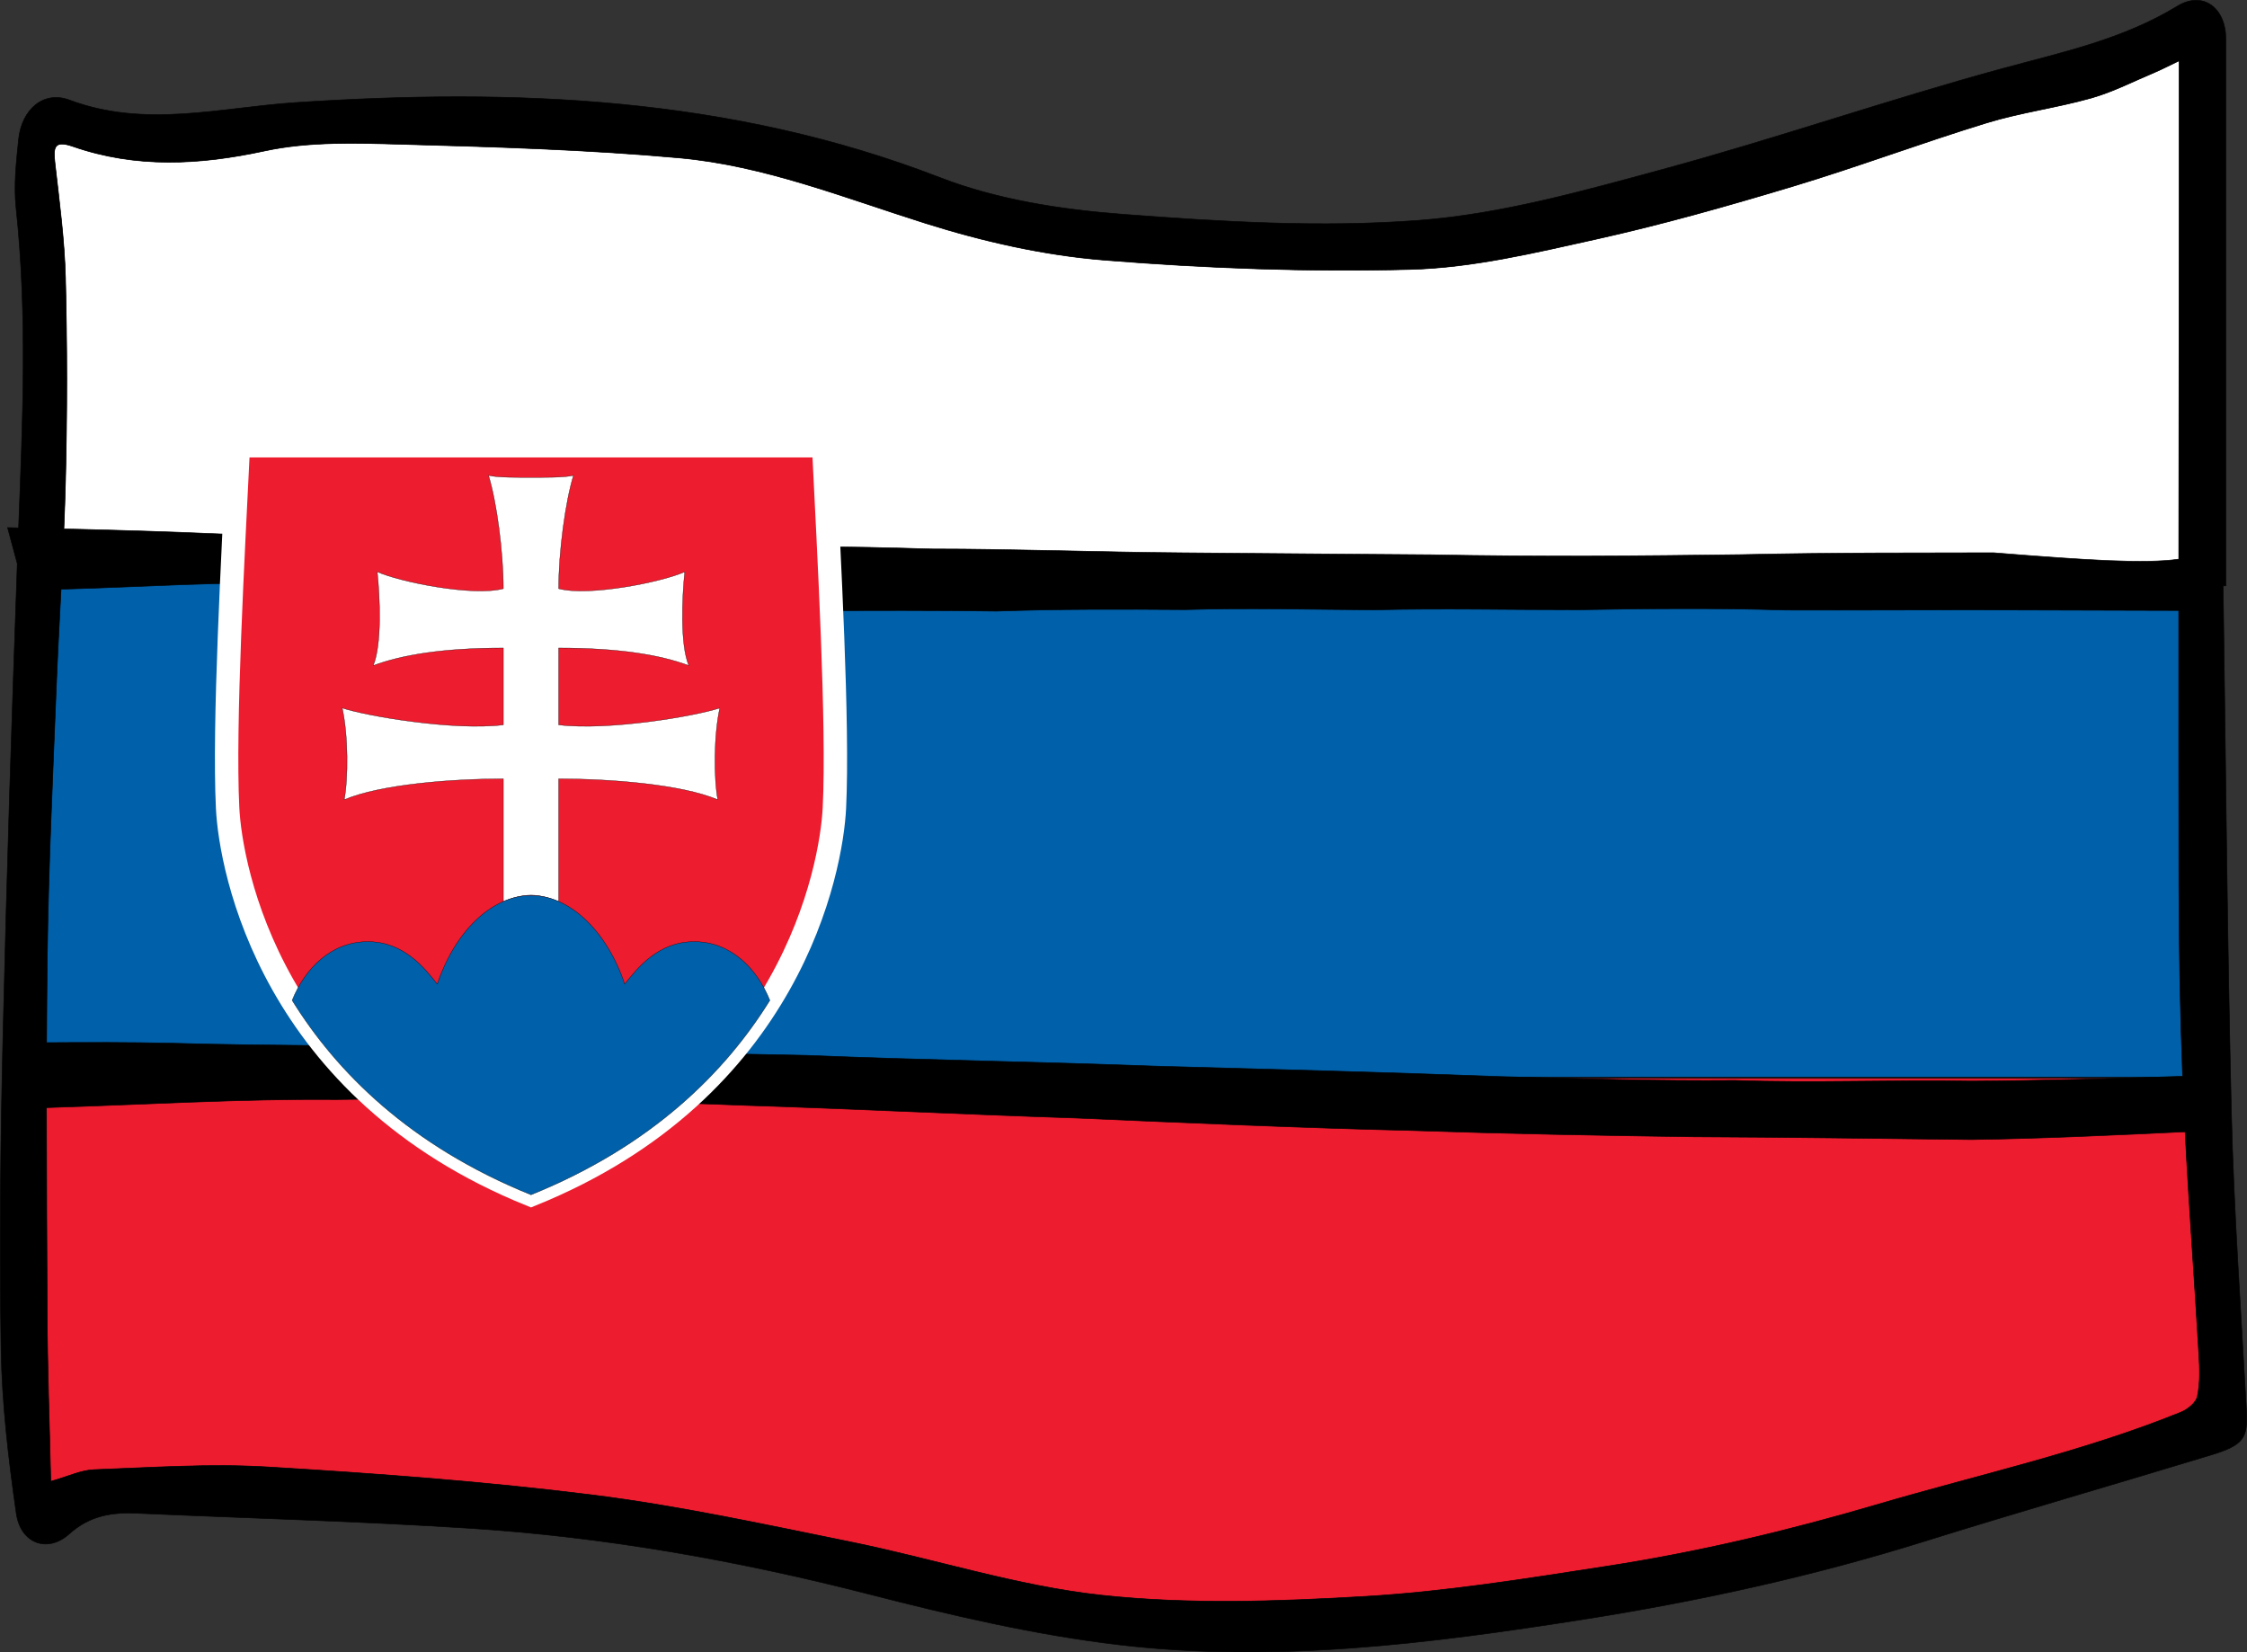 <?xml version="1.0" encoding="utf-8"?>
<!-- Generator: Adobe Illustrator 16.0.1, SVG Export Plug-In . SVG Version: 6.00 Build 0)  -->
<!DOCTYPE svg PUBLIC "-//W3C//DTD SVG 1.1//EN" "http://www.w3.org/Graphics/SVG/1.1/DTD/svg11.dtd">
<svg version="1.1" id="Layer_1" xmlns="http://www.w3.org/2000/svg" xmlns:xlink="http://www.w3.org/1999/xlink" x="0px" y="0px"
	 width="960.25px" height="706.127px" viewBox="0 0 960.25 706.127" enable-background="new 0 0 960.25 706.127"
	 xml:space="preserve">
<rect x="0" y="0" width="960.25" height="706.127" fill="#333333" stroke="none"/>
<g>
	<defs>
		<path id="SVGID_1_" d="M931.246,25.977c-4.791,2.288-7.632,3.777-10.575,5.018c-8.961,3.757-17.723,8.286-26.967,10.905
			c-14.737,4.164-30.062,6.136-44.689,10.616c-27.814,8.521-55.14,18.791-82.988,27.167c-27.85,8.375-55.892,16.323-84.23,22.609
			c-26.05,5.784-52.527,12.14-78.936,12.843c-43.614,1.165-87.422-0.469-130.933-3.964c-25.719-2.061-51.604-7.92-76.351-15.717
			c-34.749-10.939-68.905-24.678-105.192-27.966c-39.416-3.571-79.053-4.729-118.62-5.825c-19.584-0.538-39.754-1.248-58.725,2.854
			c-27.87,6.012-54.851,7.452-81.887-1.93c-8.064-2.799-8.438,0.345-7.638,7.293c1.861,16.289,4.067,32.619,4.48,48.984
			c0.711,28.718,0.725,57.477,0.015,86.201c-0.745,30.316-2.854,60.6-4.047,90.909c-1.475,37.734-3.288,75.476-3.764,113.224
			c-0.627,50.866-0.275,101.745-0.027,152.618c0.104,23.3,0.972,46.593,1.523,71.236c7.417-2.082,12.925-4.798,18.516-4.998
			c24.65-0.903,49.425-2.646,73.979-1.172c46.412,2.792,92.881,6.204,139.018,11.974c36.955,4.633,73.559,12.615,110.142,20.039
			c35.908,7.286,71.299,18.916,107.495,22.817c37.183,4.005,75.172,2.695,112.631,0.496c34.611-2.033,69.078-7.631,103.428-12.932
			c39.03-6.025,77.405-15.166,115.505-26.381c43.317-12.746,87.504-22.328,129.602-39.402c2.861-1.158,6.479-4.061,7.038-6.77
			c1.192-5.68,0.985-11.795,0.642-17.682c-2.096-35.921-4.888-71.808-6.487-107.757c-1.386-31.006-2.02-62.081-2.067-93.122
			c-0.193-96.858,0.034-193.71,0.11-290.568C931.26,67.736,931.246,47.883,931.246,25.977z"/>
	</defs>
	<clipPath id="SVGID_2_">
		<use xlink:href="#SVGID_1_"  overflow="visible"/>
	</clipPath>
	
		<rect x="4.305" y="18.813" clip-path="url(#SVGID_2_)" fill-rule="evenodd" clip-rule="evenodd" fill="#FFFFFF" stroke="#000000" stroke-width="0.25" width="946.904" height="231.527"/>
	
		<rect x="4.305" y="248.813" clip-path="url(#SVGID_2_)" fill-rule="evenodd" clip-rule="evenodd" fill="#0060A9" stroke="#000000" stroke-width="0.25" width="946.904" height="211.527"/>
	
		<rect x="4.305" y="460.813" clip-path="url(#SVGID_2_)" fill-rule="evenodd" clip-rule="evenodd" fill="#ED1C2E" stroke="#000000" stroke-width="0.25" width="946.904" height="227.527"/>
</g>
<path fill-rule="evenodd" clip-rule="evenodd" stroke="#000000" stroke-width="0.25" stroke-miterlimit="10" d="M960.005,602.591
	c-2.344-42.353-5.37-84.698-6.425-127.086c-1.834-75.034-2.42-150.096-3.529-225.15c0.393-0.007,0.779-0.007,1.158-0.014
	c0-77.915,0.027-155.824-0.014-233.739c-0.007-13.318-9.816-20.646-20.742-13.967c-23.327,14.235-49.081,19.66-74.738,26.657
	c-48.632,13.249-96.431,29.854-145.07,43.049c-34.329,9.319-69.209,19.163-104.338,21.817c-42.049,3.185-84.705,0.593-126.893-2.626
	c-26.194-2.006-53.285-6.211-77.743-15.669c-89.53-34.625-181.847-38.23-275.375-32.04c-32.254,2.137-64.232,11.05-96.604-1.075
	c-11.243-4.212-20.46,4.204-21.756,16.806c-0.992,9.72-2.123,19.708-1.075,29.331c4.904,45.575,2.815,91.109,1.085,136.689
	c-1.57-0.034-3.141-0.069-4.71-0.104l4.152,15.391C5.008,307.938,2.84,375.032,1.285,442.135
	c-1.041,44.889-1.552,89.813-0.807,134.702c0.386,23.355,3.164,46.785,6.479,69.927c1.834,12.862,13.366,17.109,22.665,8.733
	c8.824-7.934,18.364-9.285,29.021-8.81c47.371,2.116,94.783,3.385,142.1,6.418c57.752,3.708,114.602,13.772,170.879,28.221
	c35.114,9.017,70.719,17.337,106.592,21.576c66.279,7.838,132.229-0.461,197.859-10.767c49.48-7.77,98.293-18.44,146.264-33.433
	c40.753-12.726,81.775-24.485,122.611-36.935C958.991,617.494,960.666,614.475,960.005,602.591z M23.964,295.975
	c0.579-14.731,1.375-29.458,2.126-44.184c35.23-0.931,70.454-3.541,105.584-2.304c44.444,2.131,88.879,10.035,133.135,11.014
	c26.856,0.505,53.721,0.114,80.534,0.461c26.857-0.083,53.712-0.171,80.524,0.201c26.888-0.916,53.711-0.838,80.533-0.639
	c26.882-0.765,53.681-0.067,80.528,0.107c29.33-0.726,58.604-0.017,87.98-0.051c29.394-0.514,58.822-0.787,88.349,0.137
	c29.531,0.11,59.219-0.117,89.057-0.051c26.111,0.065,52.344,0.166,78.764,0.219c-0.021,39.093-0.021,78.186,0.058,117.278
	c0.042,27.258,0.536,54.541,1.595,81.781c-29.895,1.004-60.063,1.887-90.341,2.061c-33.542-0.624-67.252,0.912-100.828-0.294
	c-33.662,0.3-67.271-0.752-100.888-1.658c-49.291-1.859-98.615-3.091-147.932-4.477c-49.29-1.845-98.645-2.536-147.9-4.576
	c-45.369-0.829-90.699-1.968-136.039-2.932c-45.312-1.467-90.734-0.963-136.055-2.27c-17.615-0.392-35.229-0.355-52.841-0.227
	c0.053-12.126,0.144-24.251,0.293-36.375C20.676,371.45,22.489,333.709,23.964,295.975z M27.996,118.864
	c-0.413-16.365-2.619-32.695-4.48-48.984c-0.8-6.948-0.427-10.092,7.638-7.293c27.036,9.382,54.017,7.941,81.887,1.93
	c18.971-4.102,39.141-3.392,58.725-2.854c39.567,1.096,79.204,2.254,118.62,5.825c36.287,3.288,70.443,17.026,105.192,27.966
	c24.747,7.797,50.632,13.656,76.351,15.717c43.511,3.495,87.318,5.129,130.933,3.964c26.408-0.703,52.886-7.059,78.936-12.843
	c28.339-6.286,56.381-14.234,84.23-22.609c27.849-8.376,55.174-18.646,82.988-27.167c14.628-4.48,29.952-6.452,44.689-10.616
	c9.244-2.619,18.006-7.148,26.967-10.905c2.943-1.24,5.784-2.729,10.575-5.018c0,21.906,0.014,41.76,0,61.619
	c-0.039,50.454-0.117,100.907-0.158,151.359c-14.466,2.028-38.769,0.517-79.217-2.745c-29.281,0.112-66.584-0.131-107.997,0.813
	c-41.372,0.554-86.779,0.952-132.183,0.054c-35.599-0.2-71.213-0.605-106.836-0.847c-35.618-0.288-71.222-1.619-106.853-1.638
	c-35.59-1.123-71.212-1.289-106.854-1.641c-35.613-1.048-71.254-0.812-106.868-1.859c-30.184-0.11-60.336-2.355-90.526-2.933
	c-22.156-0.981-44.314-1.619-66.454-2.147c0.289-6.98,0.538-13.963,0.71-20.947C28.721,176.341,28.707,147.582,27.996,118.864z
	 M939.049,596.725c-0.559,2.709-4.177,5.611-7.038,6.77c-42.098,17.074-86.284,26.656-129.602,39.402
	c-38.1,11.215-76.475,20.355-115.505,26.381c-34.35,5.301-68.816,10.898-103.428,12.932c-37.459,2.199-75.448,3.509-112.631-0.496
	c-36.196-3.901-71.587-15.531-107.495-22.817c-36.583-7.424-73.187-15.406-110.142-20.039c-46.137-5.77-92.605-9.182-139.018-11.974
	c-24.555-1.475-49.329,0.269-73.979,1.172c-5.591,0.2-11.099,2.916-18.516,4.998c-0.552-24.644-1.42-47.937-1.523-71.236
	c-0.144-29.491-0.317-58.984-0.319-88.477c42.91-1.341,83.308-3.807,123.791-3.457c28.599-0.475,57.178,0.173,85.826,0.432
	c28.639,0.451,57.311,0.698,85.924,1.954c48.054,1.505,96.054,3.952,144.102,5.506c48.043,2.085,96.059,4.226,144.11,5.355
	c39.81,1.356,79.65,2.129,119.483,2.666c39.852,0.174,79.659,0.737,119.45,1.2c30.542-0.445,60.893-1.895,91.262-3.334
	c1.636,31.812,4.033,63.583,5.889,95.381C940.034,584.93,940.241,591.045,939.049,596.725z"/>
<g>
	<path fill="#ED1C2E" stroke="#FFFFFF" stroke-width="10" d="M351.977,190.48c2.301,46.965,6.34,119,4.609,154.727
		c-1.254,25.902-18.441,120.447-129.66,165.393c-111.227-44.945-128.414-139.49-129.66-165.393
		c-1.73-35.727,2.301-107.762,4.605-154.727H351.977z"/>
	<path fill="#FFFFFF" stroke="#000000" stroke-width="0.125" d="M226.926,204.021c4.32,0,14.406,0.143,18.152-0.863
		c-3.461,11.238-6.34,32.559-6.34,48.404c12.965,3.461,44.375-2.879,53.883-7.201c-1.156,10.947-2.016,31.117,1.73,40.051
		c-12.395-4.609-29.969-7.492-55.613-7.492c0,5.766,0,28.238,0,32.848c21.324,2.592,58.492-3.746,68.863-7.203
		c-2.594,11.529-2.594,30.256-0.859,39.188c-15.566-6.629-46.395-8.932-68.004-8.932c0,6.916,0,52.441,0,52.441
		c-3.023-1.297-7.492-2.74-11.812-2.74c-4.324,0-8.789,1.443-11.816,2.74c0,0,0-45.525,0-52.441c-21.609,0-52.441,2.303-68,8.932
		c1.727-8.932,1.727-27.658-0.863-39.188c10.375,3.457,47.539,9.795,68.863,7.203c0-4.609,0-27.082,0-32.848
		c-25.641,0-43.219,2.883-55.609,7.492c3.746-8.934,2.879-29.104,1.73-40.051c9.508,4.322,40.914,10.662,53.879,7.201
		c0-15.846-2.879-37.166-6.34-48.404C212.516,204.164,222.602,204.021,226.926,204.021z"/>
	<path fill="#0060A9" stroke="#000000" stroke-width="0.125" d="M226.926,510.6c51.789-20.93,83.18-52.602,102.074-83.1
		c-5.539-13.875-16.93-25.096-32.344-25.096c-15.418,0-24.348,11.387-29.684,18.154c-7.344-22.043-23.047-37.891-40.047-37.891
		s-32.707,15.848-40.051,37.891c-5.332-6.768-14.266-18.154-29.684-18.154c-15.414,0-26.801,11.221-32.348,25.096
		C143.738,457.998,175.133,489.67,226.926,510.6z"/>
</g>
</svg>
